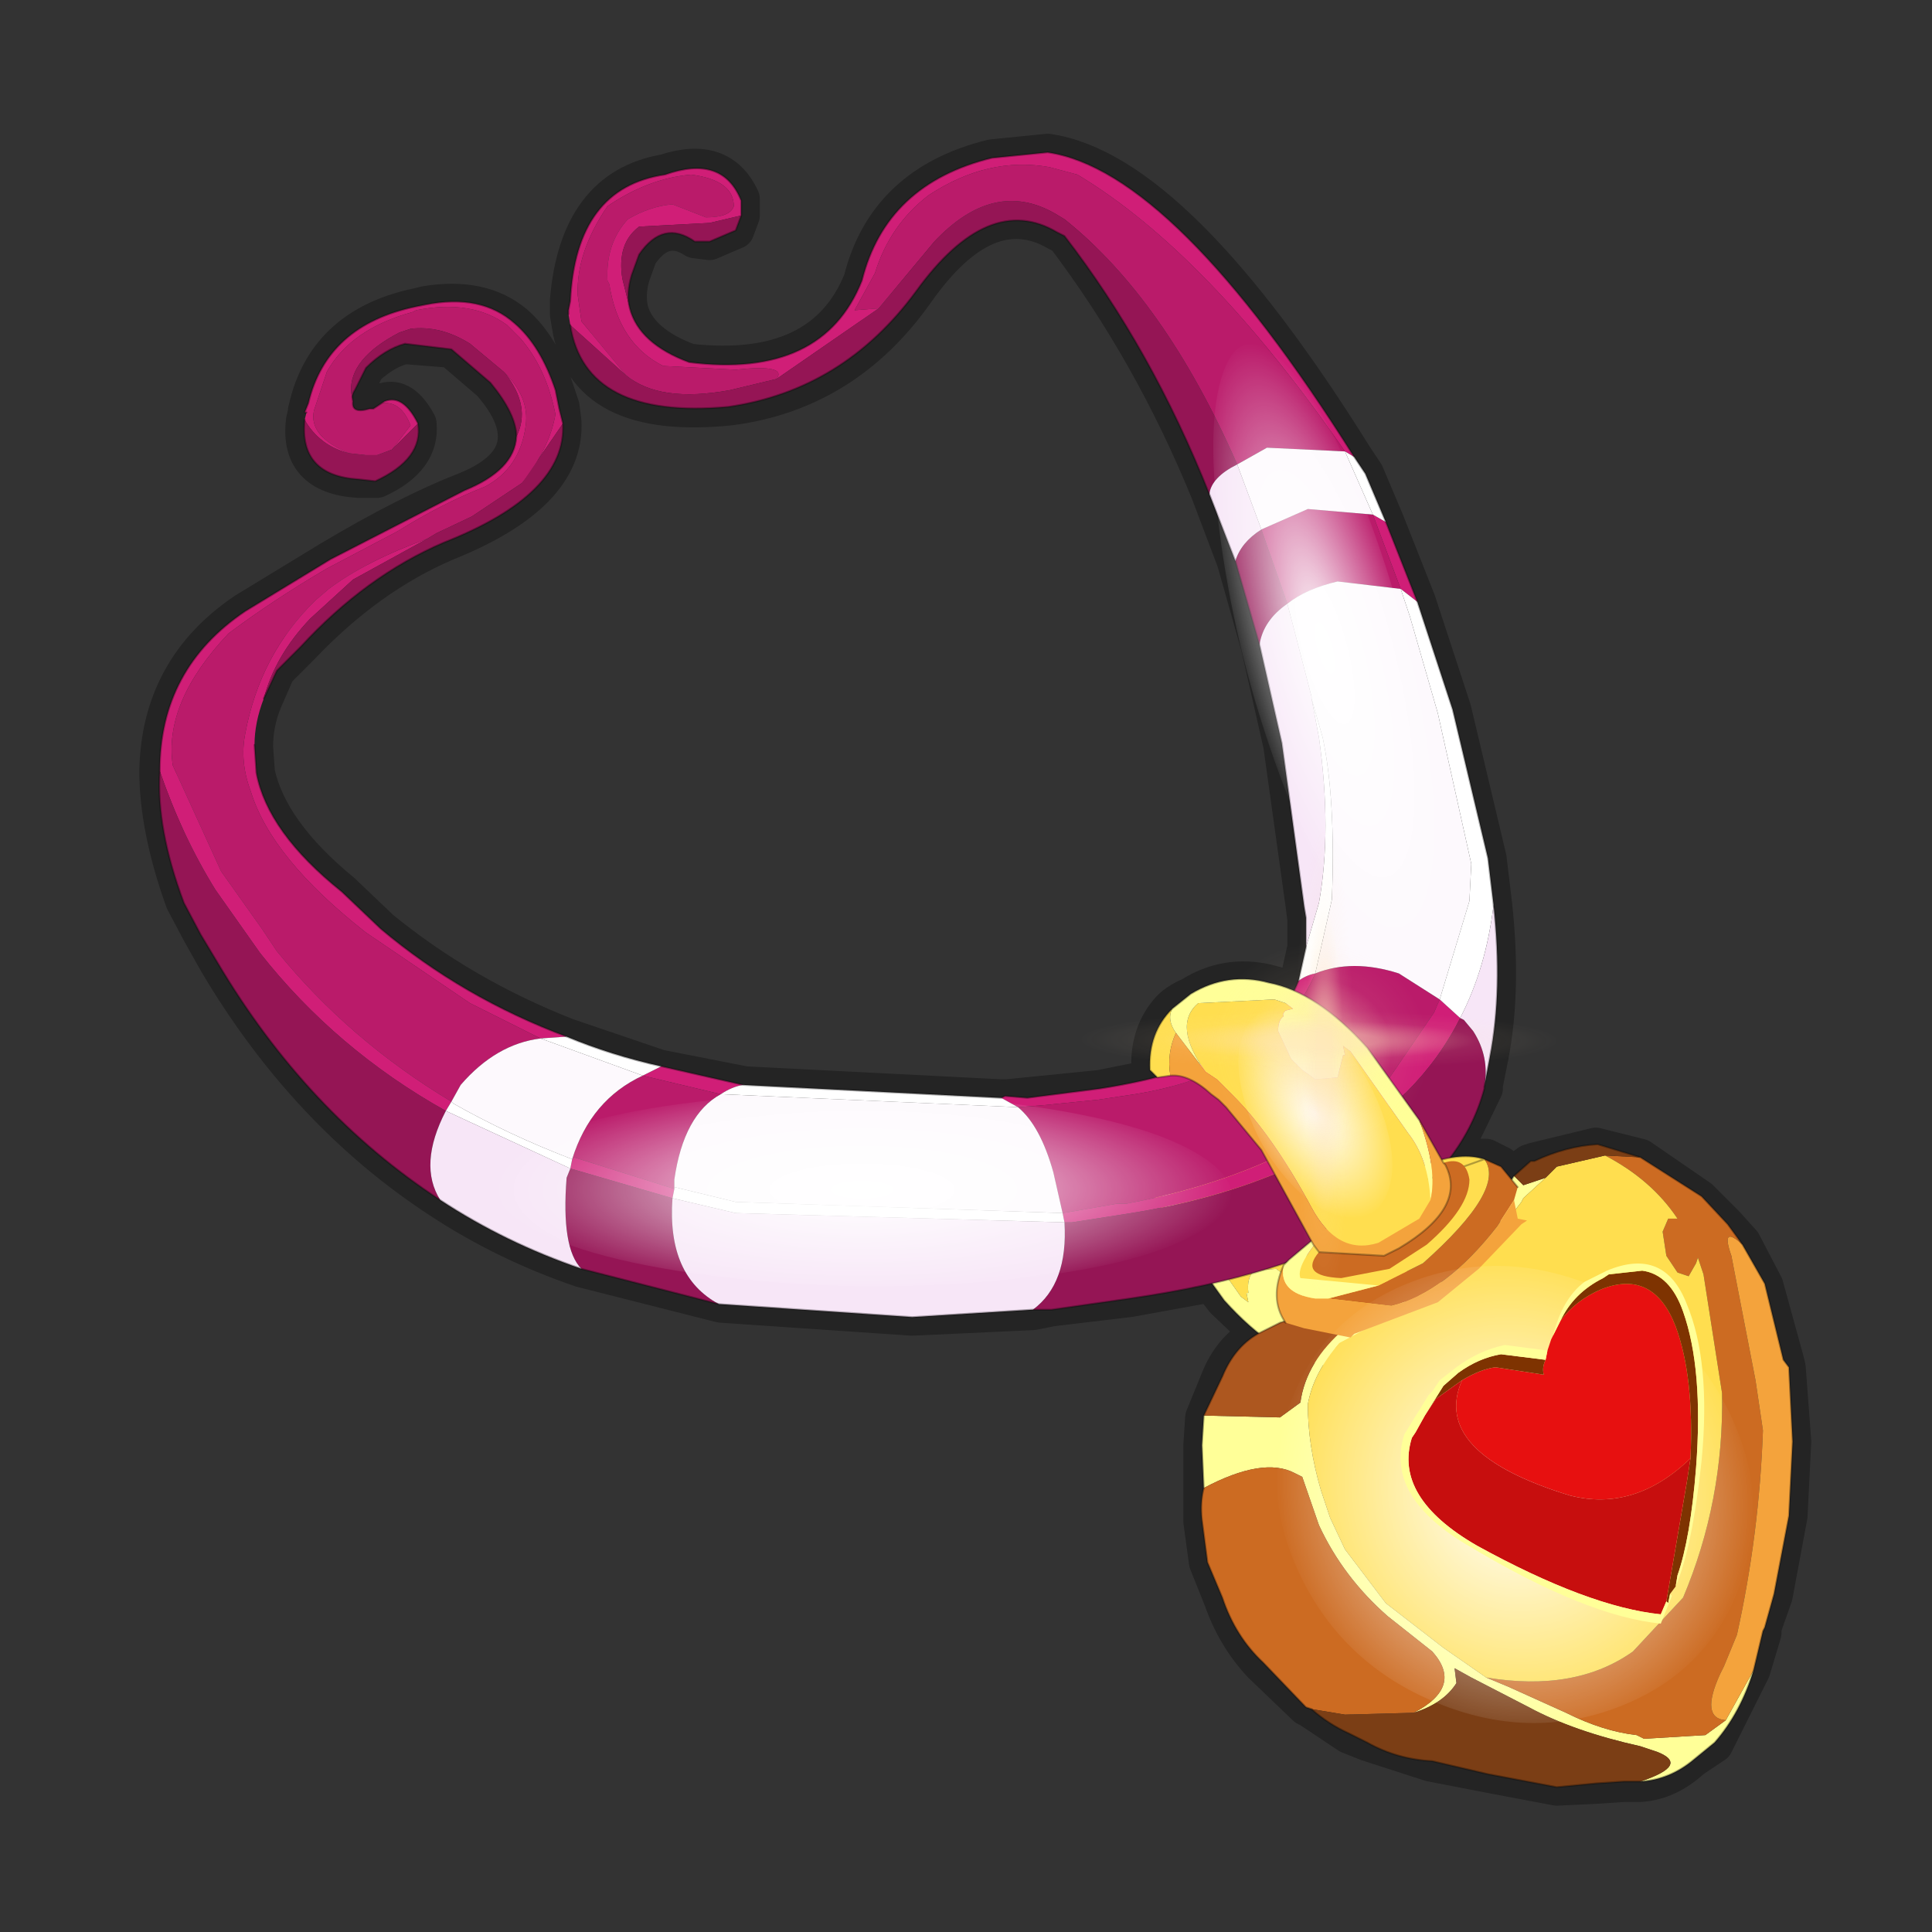 <?xml version="1.0" encoding="UTF-8" standalone="no"?>
<svg xmlns:xlink="http://www.w3.org/1999/xlink" height="520.0px" width="520.0px" xmlns="http://www.w3.org/2000/svg">
  <rect width="100%" height="100%" fill="#333333" stroke="none"/>
  <g transform="matrix(10.0, 0.0, 0.0, 10.0, 0.0, 0.0)">
    <use height="52.0" transform="matrix(1.0, 0.0, 0.0, 1.0, 0.0, 0.0)" width="52.0" xlink:href="#shape0"/>
    <use height="136.85" transform="matrix(0.086, -0.004, 0.008, 0.09, 33.853, 34.363)" width="148.25" xlink:href="#sprite0"/>
    <use height="9.7" transform="matrix(1.0, 0.0, 0.0, 1.0, 37.7, 34.0)" width="8.15" xlink:href="#shape2"/>
    <use height="136.85" transform="matrix(0.134, 0.0, 0.0, 0.038, 13.275, 29.422)" width="148.25" xlink:href="#sprite0"/>
    <use height="136.85" transform="matrix(0.03, 0.11, -0.031, 0.008, 35.556, 8.743)" width="148.25" xlink:href="#sprite0"/>
    <use height="136.85" transform="matrix(0.021, 0.036, -0.021, 0.012, 35.283, 26.478)" width="148.25" xlink:href="#sprite0"/>
    <use height="81.5" transform="matrix(0.162, 0.0, 0.0, 0.162, 28.9, 22.05)" width="81.5" xlink:href="#sprite1"/>
  </g>
  <defs>
    <g id="shape0" transform="matrix(1.0, 0.0, 0.0, 1.0, 0.0, 0.0)">
      <path d="M52.0 0.0 L52.0 52.0 0.0 52.0 0.0 0.0 52.0 0.0" fill="#795fa9" fill-opacity="0.0" fill-rule="evenodd" stroke="none"/>
      <path d="M11.25 8.25 Q8.85 8.75 8.3 10.85 L8.25 11.05 8.25 11.1 8.2 11.3 Q8.0 12.8 9.65 12.9 L10.15 12.9 Q11.35 12.35 11.25 11.4 10.85 10.65 10.35 10.8 L10.1 10.95 10.0 11.0 Q9.45 11.15 9.5 10.8 L9.55 10.55 9.85 9.9 Q10.4 9.4 10.9 9.3 L12.15 9.4 13.2 10.3 Q13.9 11.1 13.9 11.75 13.9 12.65 12.55 13.2 11.0 13.8 8.9 15.05 L6.6 16.45 Q4.3 18.0 4.25 20.75 4.25 22.3 4.95 24.25 L5.4 25.1 5.85 25.9 Q8.25 29.95 11.85 32.3 13.6 33.45 15.65 34.15 L19.4 35.1 24.55 35.45 27.8 35.3 28.3 35.2 30.4 34.95 32.6 34.55 32.95 35.0 33.9 35.9 Q33.2 36.25 32.85 37.05 L32.4 38.15 32.35 38.9 32.35 40.1 32.35 40.95 32.5 42.05 32.9 43.05 Q33.25 44.05 33.95 44.8 L35.15 45.95 35.25 46.0 36.3 46.7 36.8 46.9 38.5 47.45 40.05 47.75 41.9 48.1 42.95 48.05 43.7 48.0 44.15 48.0 Q44.9 47.95 45.55 47.35 L46.15 46.95 47.15 44.95 47.45 43.95 47.45 43.8 47.75 42.95 48.15 40.8 48.25 38.8 48.1 36.8 48.05 36.6 47.5 34.6 46.9 33.45 46.45 32.95 45.75 32.25 44.15 31.15 42.95 30.85 41.3 31.25 41.15 31.3 40.75 31.6 40.75 31.7 40.4 31.35 40.0 31.15 39.05 31.15 39.95 29.3 39.95 29.2 40.1 28.45 Q40.45 26.65 40.2 24.35 L40.05 23.1 39.1 19.1 38.15 16.2 37.3 14.05 36.75 12.75 36.45 12.3 Q31.65 4.6 28.2 4.1 L26.7 4.25 Q23.85 4.95 23.2 7.55 22.15 10.15 18.55 9.75 17.2 9.25 16.95 8.35 16.85 7.9 17.0 7.4 L17.2 6.85 Q17.85 5.9 18.7 6.45 L19.1 6.5 19.8 6.2 19.95 5.8 19.95 5.35 Q19.4 4.15 17.9 4.65 15.55 5.05 15.3 8.1 L15.3 8.35 15.3 8.45 15.35 8.75 Q15.75 11.35 19.65 10.95 22.75 10.55 24.65 7.85 26.55 5.15 28.45 6.25 L28.65 6.35 Q31.0 9.45 32.55 13.25 L33.25 15.1 33.9 17.4 34.5 20.05 35.1 24.35 35.15 24.75 35.15 25.5 34.95 26.4 34.85 26.65 34.1 26.45 Q33.0 26.2 32.05 26.8 31.7 26.95 31.5 27.15 30.9 27.8 30.95 28.8 L31.1 29.0 29.6 29.3 27.6 29.5 27.1 29.55 26.95 29.55 20.05 29.2 17.75 28.75 15.25 27.9 Q12.45 26.8 10.25 25.0 L9.2 24.0 Q7.25 22.4 6.9 20.8 L6.85 20.1 Q6.85 19.45 7.1 18.85 L7.45 18.05 8.1 17.4 Q9.9 15.5 12.0 14.6 15.25 13.3 15.15 11.35 L15.1 10.95 14.95 10.5 Q14.55 9.3 13.85 8.7 12.95 7.95 11.45 8.2 L11.25 8.25 Z" fill="none" stroke="#000000" stroke-linecap="round" stroke-linejoin="round" stroke-opacity="0.302" stroke-width="1.0"/>
      <path d="M37.3 34.35 Q38.2 35.6 37.5 36.2 L35.45 36.3 35.15 36.2 34.95 36.05 35.15 36.0 35.2 35.85 35.35 35.45 35.0 34.7 34.7 34.4 34.55 34.3 34.35 34.15 33.75 34.2 Q33.55 34.4 33.6 34.8 L33.55 34.8 33.6 35.05 33.4 34.9 31.85 32.7 Q31.3 32.0 31.25 30.9 L31.55 30.4 32.65 29.75 Q33.75 29.4 34.45 30.7 35.5 32.65 36.55 33.7 L37.0 34.15 37.3 34.35 M38.2 36.05 Q38.35 35.75 38.1 35.4 L38.25 34.25 38.6 34.2 38.8 34.4 Q38.85 35.4 38.2 36.05" fill="#ffde4f" fill-rule="evenodd" stroke="none"/>
      <path d="M31.25 30.9 Q31.3 32.0 31.85 32.7 L33.4 34.9 33.6 35.05 33.55 34.8 33.6 34.8 Q33.55 34.4 33.75 34.2 L34.35 34.15 34.55 34.3 34.7 34.4 35.0 34.7 35.35 35.45 35.2 35.85 35.15 36.0 34.95 36.05 35.15 36.2 35.45 36.3 37.5 36.2 Q38.2 35.6 37.3 34.35 L38.1 35.4 Q38.35 35.75 38.2 36.05 L37.7 36.45 Q36.7 37.05 35.6 36.75 34.3 36.5 32.95 35.0 L31.55 33.05 Q31.05 31.7 31.25 30.9" fill="#ffff98" fill-rule="evenodd" stroke="none"/>
      <path d="M37.3 34.35 L37.0 34.15 36.55 33.7 Q35.5 32.65 34.45 30.7 33.75 29.4 32.65 29.75 L31.55 30.4 31.25 30.9 Q31.05 31.7 31.55 33.05 L30.9 31.9 30.85 31.85 Q30.25 30.7 32.1 29.6 L32.5 29.4 34.25 29.5 34.4 29.7 35.8 32.25 36.75 33.4 36.95 33.6 37.15 33.75 Q37.75 34.3 38.25 34.25 L38.1 35.4 37.3 34.35" fill="#f4a33c" fill-rule="evenodd" stroke="none"/>
      <path d="M34.25 29.5 L32.5 29.4 32.1 29.6 Q30.25 30.7 30.85 31.85 L30.9 31.9 Q30.3 32.1 30.2 31.45 30.2 30.7 31.35 29.7 31.85 29.25 32.35 29.05 L33.65 28.8 Q34.8 28.85 34.25 29.5" fill="#cc6b22" fill-rule="evenodd" stroke="none"/>
      <path d="M31.55 33.05 L32.95 35.0 Q34.3 36.5 35.6 36.75 36.7 37.05 37.7 36.45 L38.2 36.05 M30.9 31.9 L30.85 31.85 Q30.25 30.7 32.1 29.6 L32.5 29.4 34.25 29.5 M30.9 31.9 L31.55 33.05 M38.25 34.25 Q37.75 34.3 37.15 33.75 L36.95 33.6 36.75 33.4 35.8 32.25 34.4 29.7 34.25 29.5 M38.25 34.25 L38.6 34.2 38.8 34.4 Q38.85 35.4 38.2 36.05" fill="none" stroke="#000000" stroke-linecap="round" stroke-linejoin="round" stroke-opacity="0.302" stroke-width="0.05"/>
      <path d="M16.85 10.1 L15.65 8.65 15.55 7.95 Q15.5 6.8 16.35 5.55 17.45 4.8 18.6 4.7 19.75 4.85 19.75 5.55 19.65 5.85 19.0 5.85 L18.1 5.5 Q17.5 5.55 16.9 5.9 16.3 6.55 16.35 7.55 L16.4 7.65 Q16.65 9.25 17.85 9.85 L19.8 9.95 Q21.2 9.8 20.9 10.2 L19.65 10.5 Q17.75 10.85 16.85 10.1 M23.65 8.3 L23.0 8.35 23.55 7.35 Q23.95 6.05 25.0 5.25 26.6 4.2 28.25 4.5 L29.0 4.7 Q32.5 6.8 36.2 12.15 L34.1 12.05 33.3 12.5 Q31.35 8.05 28.65 5.9 L28.4 5.75 Q26.75 4.8 25.15 6.5 L23.65 8.3 M9.4 12.2 Q8.3 11.75 8.45 11.05 L8.8 10.0 Q9.45 8.85 11.1 8.4 L11.2 8.35 Q12.7 8.05 13.65 8.75 L14.0 9.1 Q14.7 9.9 14.95 11.15 14.8 12.05 14.05 13.0 L12.7 13.9 11.75 14.35 11.5 14.5 Q9.85 15.1 8.85 15.85 L8.5 16.15 Q7.0 17.6 6.6 19.75 6.45 20.5 6.75 21.3 7.3 23.1 9.85 25.1 L12.65 27.0 14.55 27.95 Q13.35 28.1 12.4 29.2 L12.15 29.65 Q9.4 28.0 7.45 25.6 L7.05 25.0 5.95 23.45 4.65 20.6 Q4.4 18.9 6.15 17.05 7.35 16.15 8.8 15.3 L10.7 14.3 Q11.9 13.55 13.05 13.1 14.0 12.6 14.15 11.45 14.25 10.7 13.6 10.05 L13.55 10.0 12.65 9.25 Q11.85 8.75 11.05 8.85 L10.75 8.95 Q9.4 9.65 9.45 10.55 L9.5 10.8 Q9.45 11.15 9.95 11.0 L10.05 11.0 10.3 10.85 Q10.8 10.8 11.05 11.45 L10.55 12.1 10.15 12.25 9.85 12.25 9.4 12.2 M15.4 31.2 Q15.9 29.6 17.3 28.95 L19.4 29.45 Q18.4 30.0 18.15 31.75 L18.15 32.0 15.45 31.15 15.4 31.2 M28.6 32.65 L28.35 31.55 Q28.0 30.3 27.4 29.8 L28.05 29.75 29.55 29.6 30.55 29.45 Q34.25 28.85 35.4 26.2 36.4 25.8 37.65 26.2 L38.75 26.9 38.6 27.25 37.2 29.3 Q34.6 31.6 30.3 32.4 L30.05 32.4 28.9 32.6 28.6 32.65 M18.15 31.95 L18.15 32.0 18.15 31.95 M33.95 14.25 L35.2 13.7 36.95 13.85 37.7 15.85 36.0 15.65 Q35.15 15.85 34.65 16.25 L33.95 14.25" fill="#ba1b6a" fill-rule="evenodd" stroke="none"/>
      <path d="M20.9 10.2 Q21.2 9.8 19.8 9.95 L17.85 9.85 Q16.65 9.25 16.4 7.65 L16.35 7.55 Q16.3 6.55 16.9 5.9 17.5 5.55 18.1 5.5 L19.0 5.85 Q19.65 5.85 19.75 5.55 19.75 4.85 18.6 4.7 17.45 4.8 16.35 5.55 15.5 6.8 15.55 7.95 L15.65 8.65 16.85 10.1 15.35 8.75 15.3 8.45 15.3 8.35 15.35 8.1 Q15.5 5.05 17.9 4.7 19.45 4.15 19.95 5.4 L19.95 5.8 19.1 6.0 17.2 6.1 Q16.6 6.55 16.75 7.5 L16.95 8.3 Q17.2 9.25 18.55 9.75 22.15 10.2 23.2 7.55 23.85 4.95 26.7 4.25 L28.2 4.1 Q31.6 4.6 36.45 12.3 L36.2 12.15 Q32.5 6.8 29.0 4.7 L28.25 4.5 Q26.6 4.2 25.0 5.25 23.95 6.05 23.55 7.35 L23.0 8.35 23.65 8.3 20.9 10.2 M8.25 11.1 L8.2 11.1 8.3 10.85 Q8.8 8.75 11.2 8.25 L11.45 8.2 Q12.95 7.9 13.85 8.7 14.55 9.3 14.95 10.5 L15.05 11.0 15.15 11.4 14.05 13.0 Q14.8 12.05 14.95 11.15 14.7 9.9 14.0 9.1 L13.65 8.75 Q12.7 8.05 11.2 8.35 L11.1 8.4 Q9.45 8.85 8.8 10.0 L8.45 11.05 Q8.3 11.75 9.4 12.2 8.6 12.0 8.2 11.3 L8.25 11.1 M7.1 18.8 Q6.85 19.45 6.85 20.05 L6.9 20.8 Q7.2 22.4 9.2 24.0 L10.25 25.0 Q12.45 26.85 15.25 27.9 L14.55 27.95 12.65 27.0 9.85 25.1 Q7.3 23.1 6.75 21.3 6.45 20.5 6.6 19.75 7.0 17.6 8.5 16.15 L8.85 15.85 Q9.85 15.1 11.5 14.5 L9.5 15.6 8.35 16.65 Q7.4 17.65 7.1 18.8 M17.8 28.7 L20.0 29.2 Q19.7 29.25 19.4 29.45 L17.3 28.95 17.8 28.7 M26.95 29.55 L27.05 29.5 27.65 29.55 29.6 29.3 Q34.1 28.6 34.95 26.4 35.15 26.25 35.4 26.2 34.25 28.85 30.55 29.45 L29.55 29.6 28.05 29.75 27.4 29.8 26.95 29.55 M13.9 11.75 Q14.3 10.95 13.6 10.05 14.25 10.7 14.15 11.45 14.0 12.6 13.05 13.1 11.9 13.55 10.7 14.3 L8.8 15.3 Q7.35 16.15 6.15 17.05 4.4 18.9 4.65 20.6 L5.95 23.45 7.05 25.0 7.45 25.6 Q9.4 28.0 12.15 29.65 L12.0 29.9 Q9.05 28.25 7.0 25.65 L5.8 23.95 Q4.9 22.5 4.3 20.75 4.3 18.0 6.6 16.45 L8.9 15.05 12.5 13.2 Q13.85 12.65 13.9 11.75 M10.55 12.1 L11.05 11.45 Q10.8 10.8 10.3 10.85 L10.05 11.0 10.35 10.8 Q10.85 10.6 11.25 11.4 L10.55 12.1 M15.35 31.45 L15.4 31.2 15.45 31.15 18.15 32.0 18.1 32.25 15.35 31.45 M28.65 32.9 L28.6 32.65 28.9 32.6 30.05 32.4 30.3 32.4 Q34.6 31.6 37.2 29.3 L38.6 27.25 38.75 26.9 39.3 27.4 Q38.75 28.5 37.85 29.4 35.1 31.9 30.45 32.65 L28.85 32.9 28.65 32.9 M36.95 13.85 L37.3 14.05 38.15 16.2 37.7 15.85 36.95 13.85" fill="#d01e77" fill-rule="evenodd" stroke="none"/>
      <path d="M16.85 10.1 Q17.75 10.85 19.65 10.5 L20.9 10.2 23.65 8.3 25.15 6.5 Q26.75 4.8 28.4 5.75 L28.65 5.9 Q31.35 8.05 33.3 12.5 32.6 12.85 32.55 13.3 31.0 9.4 28.65 6.35 L28.45 6.25 Q26.6 5.15 24.65 7.85 22.7 10.5 19.6 10.95 15.75 11.3 15.35 8.75 L16.85 10.1 M16.95 8.3 L16.75 7.5 Q16.6 6.55 17.2 6.1 L19.1 6.0 19.95 5.8 19.8 6.2 19.1 6.5 18.7 6.5 Q17.85 5.9 17.2 6.85 L17.0 7.4 Q16.85 7.9 16.95 8.3 M8.2 11.3 Q8.6 12.0 9.4 12.2 L9.85 12.25 10.15 12.25 10.55 12.1 11.25 11.4 Q11.4 12.35 10.1 12.95 L9.65 12.9 Q8.05 12.8 8.2 11.3 M14.05 13.0 L15.15 11.4 Q15.25 13.3 11.95 14.6 9.85 15.5 8.1 17.4 L7.45 18.05 7.1 18.8 Q7.4 17.65 8.35 16.65 L9.5 15.6 11.5 14.5 11.75 14.35 12.7 13.9 14.05 13.0 M33.9 17.35 L33.25 15.1 Q33.4 14.6 33.95 14.25 L34.65 16.25 Q34.0 16.7 33.9 17.35 M9.5 10.8 L9.45 10.55 Q9.4 9.65 10.75 8.95 L11.05 8.85 Q11.85 8.75 12.65 9.25 L13.55 10.0 13.6 10.05 Q14.3 10.95 13.9 11.75 13.9 11.15 13.2 10.3 L12.15 9.4 10.9 9.25 Q10.35 9.4 9.85 9.9 L9.55 10.5 Q9.45 10.65 9.5 10.8 M4.3 20.75 Q4.9 22.5 5.8 23.95 L7.0 25.65 Q9.05 28.25 12.0 29.9 11.25 31.35 11.85 32.3 8.25 29.95 5.85 25.9 L5.4 25.15 4.95 24.3 Q4.2 22.3 4.3 20.75 M15.35 31.45 L18.1 32.25 Q17.95 34.35 19.35 35.1 L15.65 34.15 Q15.1 33.6 15.25 31.7 L15.35 31.45 M39.3 27.4 L39.4 27.45 39.65 27.75 Q40.1 28.45 39.95 29.25 L39.95 29.3 Q38.75 33.75 30.4 34.95 L28.3 35.25 27.8 35.25 Q28.75 34.55 28.65 32.9 L28.85 32.9 30.45 32.65 Q35.1 31.9 37.85 29.4 38.75 28.5 39.3 27.4" fill="#951555" fill-rule="evenodd" stroke="none"/>
      <path d="M12.15 29.65 L12.4 29.2 Q13.35 28.1 14.55 27.95 L17.3 28.95 Q15.9 29.6 15.4 31.2 13.7 30.55 12.2 29.7 L12.15 29.65 M18.15 32.0 L18.15 31.75 Q18.4 30.0 19.4 29.45 L27.4 29.8 Q28.0 30.3 28.35 31.55 L28.6 32.65 19.8 32.35 18.15 31.95 18.15 32.0 M38.75 26.9 L37.65 26.2 Q36.4 25.8 35.4 26.2 L35.85 24.2 35.85 24.15 Q35.95 21.5 35.6 19.85 L35.3 18.8 35.3 18.75 34.65 16.25 Q35.15 15.85 36.0 15.65 L37.7 15.85 37.95 16.6 38.7 19.2 39.6 23.25 39.55 24.25 38.75 26.9 M33.3 12.5 L34.1 12.05 36.2 12.15 36.95 13.85 35.2 13.7 33.95 14.25 33.3 12.5" fill="#fdf9fd" fill-rule="evenodd" stroke="none"/>
      <path d="M36.2 12.15 L36.45 12.3 36.75 12.75 37.3 14.05 36.95 13.85 36.2 12.15 M15.25 27.9 Q16.45 28.4 17.8 28.7 L17.3 28.95 14.55 27.95 15.25 27.9 M20.0 29.2 L26.95 29.55 27.4 29.8 19.4 29.45 Q19.7 29.25 20.0 29.2 M34.95 26.4 L35.15 25.5 35.5 24.3 Q35.85 22.35 35.5 19.85 L35.3 18.8 35.6 19.85 Q35.95 21.5 35.85 24.15 L35.85 24.2 35.4 26.2 Q35.15 26.25 34.95 26.4 M12.0 29.9 L12.15 29.65 12.2 29.7 Q13.7 30.55 15.4 31.2 L15.35 31.45 12.0 29.9 M18.15 31.95 L19.8 32.35 28.6 32.65 28.65 32.9 19.8 32.65 18.1 32.25 18.15 32.0 18.15 31.95 M37.7 15.85 L38.15 16.2 39.1 19.1 40.05 23.1 40.2 24.35 Q40.0 26.05 39.3 27.4 L38.75 26.9 39.55 24.25 39.6 23.25 38.7 19.2 37.95 16.6 37.7 15.85" fill="#ffffff" fill-rule="evenodd" stroke="none"/>
      <path d="M35.15 25.5 L35.15 24.7 35.1 24.4 34.5 20.0 33.9 17.35 Q34.0 16.7 34.65 16.25 L35.3 18.75 35.3 18.8 35.5 19.85 Q35.85 22.35 35.5 24.3 L35.15 25.5 M33.25 15.1 L32.55 13.3 Q32.6 12.85 33.3 12.5 L33.95 14.25 Q33.4 14.6 33.25 15.1 M11.85 32.3 Q11.25 31.35 12.0 29.9 L15.35 31.45 15.25 31.7 Q15.1 33.6 15.65 34.15 13.6 33.45 11.85 32.3 M18.1 32.25 L19.8 32.65 28.65 32.9 Q28.75 34.55 27.8 35.25 L24.55 35.45 19.35 35.1 Q17.95 34.35 18.1 32.25 M39.3 27.4 Q40.0 26.05 40.2 24.35 40.45 26.65 40.1 28.45 L39.95 29.25 Q40.1 28.45 39.65 27.75 L39.4 27.45 39.3 27.4" fill="#f7e6f7" fill-rule="evenodd" stroke="none"/>
      <path d="M36.45 12.3 Q31.6 4.6 28.2 4.1 L26.7 4.25 Q23.85 4.95 23.2 7.55 22.15 10.2 18.55 9.75 17.2 9.25 16.95 8.3 16.85 7.9 17.0 7.4 L17.2 6.85 Q17.85 5.9 18.7 6.5 L19.1 6.5 19.8 6.2 19.95 5.8 19.95 5.4 Q19.45 4.15 17.9 4.7 15.5 5.05 15.35 8.1 L15.3 8.35 15.3 8.45 M15.15 11.4 L15.05 11.0 14.95 10.5 Q14.55 9.3 13.85 8.7 12.95 7.9 11.45 8.2 L11.2 8.25 Q8.8 8.75 8.3 10.85 L8.2 11.1 8.25 11.1 M15.15 11.4 Q15.25 13.3 11.95 14.6 9.85 15.5 8.1 17.4 L7.45 18.05 7.1 18.8 M6.85 20.05 L6.9 20.8 Q7.2 22.4 9.2 24.0 L10.25 25.0 Q12.45 26.85 15.25 27.9 16.45 28.4 17.8 28.7 L20.0 29.2 26.95 29.55 27.05 29.5 27.65 29.55 29.6 29.3 Q34.1 28.6 34.95 26.4 L35.15 25.5 35.15 24.7 35.1 24.4 34.5 20.0 33.9 17.35 33.25 15.1 32.55 13.3 Q31.0 9.4 28.65 6.35 L28.45 6.25 Q26.6 5.15 24.65 7.85 22.7 10.5 19.6 10.95 15.75 11.3 15.35 8.75 M9.5 10.8 Q9.45 10.65 9.55 10.5 L9.85 9.9 Q10.35 9.4 10.9 9.25 L12.15 9.4 13.2 10.3 Q13.9 11.15 13.9 11.75 13.85 12.65 12.5 13.2 L8.9 15.05 6.6 16.45 Q4.3 18.0 4.3 20.75 4.2 22.3 4.95 24.3 L5.4 25.15 5.85 25.9 Q8.25 29.95 11.85 32.3 13.6 33.45 15.65 34.15 L19.35 35.1 24.55 35.45 27.8 35.25 28.3 35.25 30.4 34.95 Q38.75 33.75 39.95 29.3 L39.95 29.25 40.1 28.45 Q40.45 26.65 40.2 24.35 L40.05 23.1 39.1 19.1 38.15 16.2 37.3 14.05 36.75 12.75 36.45 12.3 M10.05 11.0 L9.95 11.0 Q9.45 11.15 9.5 10.8 M11.25 11.4 Q10.85 10.6 10.35 10.8 L10.05 11.0 M11.25 11.4 Q11.4 12.35 10.1 12.95 L9.65 12.9 Q8.05 12.8 8.2 11.3" fill="none" stroke="#000000" stroke-linecap="round" stroke-linejoin="round" stroke-opacity="0.302" stroke-width="0.05"/>
      <path d="M40.75 31.65 L41.0 31.9 41.6 31.7 41.0 32.25 40.95 32.35 40.6 32.8 40.55 33.0 40.4 32.9 40.25 32.65 40.3 32.35 40.35 32.25 40.75 31.65 M40.0 45.15 L40.6 45.4 42.15 46.1 Q43.15 46.6 44.05 46.7 L44.25 46.8 45.9 46.7 46.45 46.3 47.2 44.95 Q46.85 46.1 46.15 46.9 L45.6 47.35 Q44.95 47.9 44.15 47.95 45.5 47.5 44.6 47.15 L44.15 47.0 Q42.35 46.6 41.15 45.95 L39.6 45.15 39.15 44.9 39.2 45.3 Q38.85 45.85 38.05 46.1 39.4 45.4 38.55 44.45 L37.35 43.5 Q36.15 42.45 35.5 41.05 L35.05 39.75 34.85 39.65 Q34.0 39.2 32.4 40.05 L32.35 38.9 32.4 38.1 34.45 38.15 35.0 37.75 Q35.15 36.65 36.2 35.75 36.7 35.35 36.1 35.2 L36.55 35.2 36.9 35.25 37.65 35.3 36.05 36.15 Q35.35 36.95 35.2 37.8 35.2 38.9 35.55 40.1 L35.8 40.85 36.2 41.7 37.3 43.15 38.85 44.35 40.0 45.15" fill="#ffff98" fill-rule="evenodd" stroke="none"/>
      <path d="M43.2 31.1 L44.15 31.15 45.8 32.2 46.5 32.95 46.9 33.5 Q46.3 32.95 46.6 33.8 L47.25 37.15 47.45 38.5 Q47.35 41.3 46.75 44.0 L46.4 44.85 46.3 45.05 Q45.75 46.25 46.45 46.3 L45.9 46.7 44.25 46.8 44.05 46.7 Q43.15 46.6 42.15 46.1 L40.6 45.4 40.0 45.15 Q42.4 45.55 43.95 44.45 L45.3 43.0 Q46.4 40.4 46.35 37.5 L45.85 34.3 45.7 33.85 45.65 34.0 45.45 34.35 45.15 34.25 44.85 33.8 44.75 33.15 44.9 32.8 45.15 32.8 Q44.45 31.75 43.2 31.1 M32.4 40.05 Q34.0 39.2 34.85 39.65 L35.05 39.75 35.5 41.05 Q36.15 42.45 37.35 43.5 L38.55 44.45 Q39.4 45.4 38.05 46.1 L36.2 46.15 35.3 46.0 35.15 45.95 34.0 44.75 Q33.25 44.05 32.9 43.0 L32.5 42.05 32.35 40.9 Q32.3 40.45 32.4 40.05" fill="#cc6b22" fill-rule="evenodd" stroke="none"/>
      <path d="M41.6 31.7 L41.9 31.4 43.2 31.1 Q44.45 31.75 45.15 32.8 L44.9 32.8 44.75 33.15 44.85 33.8 45.15 34.25 45.45 34.35 45.65 34.0 45.7 33.85 45.85 34.3 46.35 37.5 Q46.4 40.4 45.3 43.0 L43.95 44.45 Q42.4 45.55 40.0 45.15 L38.85 44.35 37.3 43.15 36.2 41.7 35.8 40.85 35.55 40.1 Q35.2 38.9 35.2 37.8 35.35 36.95 36.05 36.15 L37.65 35.3 37.75 35.25 Q38.55 35.0 39.15 34.5 L39.75 33.9 40.45 33.0 40.55 33.0 40.6 32.8 40.95 32.35 41.0 32.25 41.6 31.7" fill="#ffde4f" fill-rule="evenodd" stroke="none"/>
      <path d="M46.45 46.3 Q45.75 46.25 46.3 45.05 L46.4 44.85 46.75 44.0 Q47.35 41.3 47.45 38.5 L47.25 37.15 46.6 33.8 Q46.3 32.95 46.9 33.5 L47.5 34.55 48.0 36.6 48.15 36.8 48.25 38.8 48.15 40.8 47.75 42.9 47.5 43.8 47.45 43.9 47.2 44.95 46.45 46.3" fill="#f4a33c" fill-rule="evenodd" stroke="none"/>
      <path d="M36.1 35.2 Q36.7 35.35 36.2 35.75 35.15 36.65 35.0 37.75 L34.45 38.15 32.4 38.1 32.9 37.05 Q33.25 36.2 33.95 35.85 L34.45 35.6 35.4 35.3 36.1 35.2" fill="#ad571f" fill-rule="evenodd" stroke="none"/>
      <path d="M44.15 31.15 L43.2 31.1 41.9 31.4 41.6 31.7 41.0 31.9 40.75 31.65 41.2 31.25 41.3 31.25 Q42.15 30.85 43.0 30.8 L44.15 31.15 M38.05 46.1 Q38.85 45.85 39.2 45.3 L39.15 44.9 39.6 45.15 41.15 45.95 Q42.35 46.6 44.15 47.0 L44.6 47.15 Q45.5 47.5 44.15 47.95 L43.7 47.95 42.95 48.0 41.9 48.1 40.05 47.75 38.55 47.4 Q37.6 47.35 36.8 46.9 L36.3 46.65 Q35.75 46.4 35.3 46.0 L36.2 46.15 38.05 46.1" fill="#7b3e15" fill-rule="evenodd" stroke="none"/>
      <path d="M44.15 31.15 L43.0 30.8 Q42.15 30.85 41.3 31.25 L41.2 31.25 40.75 31.65 40.35 32.25 40.3 32.35 40.25 32.65 40.05 33.1 M46.9 33.5 L46.5 32.95 45.8 32.2 44.15 31.15 M36.1 35.2 L36.55 35.2 36.9 35.25 M36.1 35.2 L35.4 35.3 34.45 35.6 33.95 35.85 Q33.25 36.2 32.9 37.05 L32.4 38.1 32.35 38.9 32.4 40.05 Q32.3 40.45 32.35 40.9 L32.5 42.05 32.9 43.0 Q33.25 44.05 34.0 44.75 L35.15 45.95 35.3 46.0 Q35.75 46.4 36.3 46.65 L36.8 46.9 Q37.6 47.35 38.55 47.4 L40.05 47.75 41.9 48.1 42.95 48.0 43.7 47.95 44.15 47.95 Q44.95 47.9 45.6 47.35 L46.15 46.9 Q46.85 46.1 47.2 44.95 L47.45 43.9 47.5 43.8 47.75 42.9 48.15 40.8 48.25 38.8 48.15 36.8 48.0 36.6 47.5 34.55 46.9 33.5" fill="none" stroke="#000000" stroke-linecap="round" stroke-linejoin="round" stroke-opacity="0.302" stroke-width="0.05"/>
      <path d="M39.95 31.2 L40.4 31.4 40.85 31.95 40.75 32.3 40.3 33.0 Q38.9 34.8 37.45 35.15 L35.75 34.95 37.1 34.6 38.3 34.0 Q40.55 32.0 39.95 31.2" fill="#cc6b22" fill-rule="evenodd" stroke="none"/>
      <path d="M40.75 32.3 L40.85 32.8 41.1 32.85 40.95 32.95 39.8 34.15 38.7 35.05 36.45 35.9 36.35 36.0 35.1 35.75 34.6 35.6 Q34.15 34.95 34.55 34.05 34.4 34.8 35.4 34.95 L35.75 34.95 37.45 35.15 Q38.9 34.8 40.3 33.0 L40.75 32.3" fill="#f4a33c" fill-rule="evenodd" stroke="none"/>
      <path d="M35.95 32.85 L36.0 32.7 36.15 32.7 36.15 32.6 36.3 32.5 Q38.75 30.8 39.95 31.2 40.55 32.0 38.3 34.0 L37.1 34.6 35.0 34.4 Q34.85 34.0 35.95 32.85" fill="#ffde4f" fill-rule="evenodd" stroke="none"/>
      <path d="M34.55 34.05 L34.7 33.9 35.95 32.85 Q34.85 34.0 35.0 34.4 L37.1 34.6 35.75 34.95 35.4 34.95 Q34.4 34.8 34.55 34.05" fill="#ffff98" fill-rule="evenodd" stroke="none"/>
      <path d="M39.95 31.2 L40.4 31.4 40.85 31.95 M34.6 35.6 Q34.15 34.95 34.55 34.05 L34.7 33.9 35.95 32.85 M36.3 32.5 Q38.75 30.8 39.95 31.2 Z" fill="none" stroke="#000000" stroke-linecap="round" stroke-linejoin="round" stroke-opacity="0.302" stroke-width="0.05"/>
      <path d="M32.45 28.85 Q31.55 27.6 32.25 27.0 L34.3 26.9 34.6 27.0 34.8 27.15 34.6 27.2 Q34.5 27.3 34.55 27.35 34.4 27.45 34.4 27.75 L34.75 28.5 35.05 28.8 35.2 28.9 35.4 29.05 36.0 29.0 36.15 28.4 36.2 28.4 36.15 28.15 36.35 28.3 37.9 30.5 Q38.45 31.2 38.5 32.3 L38.2 32.8 37.1 33.45 Q36.0 33.8 35.3 32.5 34.25 30.55 33.2 29.5 L32.75 29.05 32.45 28.85 M31.55 27.15 Q31.4 27.45 31.65 27.8 31.4 28.35 31.5 28.95 L31.15 29.0 30.95 28.8 Q30.9 27.8 31.55 27.15" fill="#ffde4f" fill-rule="evenodd" stroke="none"/>
      <path d="M38.5 32.3 Q38.45 31.2 37.9 30.5 L36.35 28.3 36.15 28.15 36.2 28.4 36.15 28.4 36.0 29.0 35.4 29.05 35.2 28.9 35.05 28.8 34.75 28.5 34.4 27.75 Q34.4 27.45 34.55 27.35 34.5 27.3 34.6 27.2 L34.8 27.15 34.6 27.0 34.3 26.9 32.25 27.0 Q31.55 27.6 32.45 28.85 L31.65 27.8 Q31.4 27.45 31.55 27.15 L32.05 26.75 Q33.05 26.15 34.15 26.45 35.45 26.7 36.8 28.2 L38.2 30.15 Q38.7 31.5 38.5 32.3" fill="#ffff98" fill-rule="evenodd" stroke="none"/>
      <path d="M32.45 28.85 L32.75 29.05 33.2 29.5 Q34.25 30.55 35.3 32.5 36.0 33.8 37.1 33.45 L38.2 32.8 38.5 32.3 Q38.7 31.5 38.2 30.15 L38.85 31.3 38.9 31.35 Q39.5 32.5 37.65 33.6 L37.25 33.8 35.5 33.7 35.35 33.5 33.95 30.95 33.0 29.8 32.8 29.6 32.6 29.45 Q32.0 28.9 31.5 28.95 31.4 28.35 31.65 27.8 L32.45 28.85" fill="#f4a33c" fill-rule="evenodd" stroke="none"/>
      <path d="M35.5 33.7 L37.25 33.8 37.65 33.6 Q39.5 32.5 38.9 31.35 L38.85 31.3 Q39.45 31.1 39.55 31.75 39.55 32.5 38.4 33.5 L37.4 34.15 36.1 34.4 Q34.95 34.35 35.5 33.7" fill="#cc6b22" fill-rule="evenodd" stroke="none"/>
      <path d="M38.2 30.15 L36.8 28.2 Q35.45 26.7 34.15 26.45 33.05 26.15 32.05 26.75 L31.55 27.15 M38.85 31.3 L38.9 31.35 Q39.5 32.5 37.65 33.6 L37.25 33.8 35.5 33.7 M38.85 31.3 L38.2 30.15 M31.5 28.95 Q32.0 28.9 32.6 29.45 L32.8 29.6 33.0 29.8 33.95 30.95 35.35 33.5 35.5 33.7 M31.5 28.95 L31.15 29.0 30.95 28.8 Q30.9 27.8 31.55 27.15" fill="none" stroke="#000000" stroke-linecap="round" stroke-linejoin="round" stroke-opacity="0.302" stroke-width="0.05"/>
    </g>
    <g id="sprite0" transform="matrix(1.0, 0.0, 0.0, 1.0, 73.5, 65.0)">
      <use height="136.85" transform="matrix(1.0, 0.0, 0.0, 1.0, -73.5, -65.0)" width="148.25" xlink:href="#shape1"/>
    </g>
    <g id="shape1" transform="matrix(1.0, 0.0, 0.0, 1.0, 73.5, 65.0)">
      <path d="M36.65 -54.65 Q60.05 -42.0 69.75 -17.95 80.55 8.9 68.0 34.1 55.45 59.35 26.8 68.2 -1.8 77.05 -29.7 64.3 -57.6 51.6 -68.45 24.75 -79.3 -2.05 -66.75 -27.25 L-66.7 -27.3 Q-54.1 -52.5 -25.5 -61.4 3.1 -70.2 31.0 -57.5 L36.65 -54.65" fill="url(#gradient0)" fill-rule="evenodd" stroke="none"/>
    </g>
    <radialGradient cx="0" cy="0" gradientTransform="matrix(0.091, 0.0, 0.0, 0.091, 0.6, 3.4)" gradientUnits="userSpaceOnUse" id="gradient0" r="819.2" spreadMethod="pad">
      <stop offset="0.0" stop-color="#ffffff"/>
      <stop offset="1.0" stop-color="#ffffff" stop-opacity="0.0"/>
    </radialGradient>
    <g id="shape2" transform="matrix(1.0, 0.0, 0.0, 1.0, -37.7, -34.0)">
      <path d="M41.6 36.6 L41.65 36.35 41.75 36.05 41.8 35.95 42.0 35.55 Q42.4 35.0 43.1 34.7 44.5 34.15 45.1 35.7 45.6 37.05 45.5 39.25 44.0 40.7 42.25 40.25 38.5 39.1 39.35 37.15 39.85 36.85 40.25 36.8 L41.55 37.0 Q41.5 36.8 41.6 36.6" fill="#e71010" fill-rule="evenodd" stroke="none"/>
      <path d="M44.95 42.9 L44.9 43.15 44.85 43.1 45.4 39.9 45.5 39.25 Q45.6 37.05 45.1 35.7 44.5 34.15 43.1 34.7 42.4 35.0 42.0 35.55 42.35 34.8 43.15 34.4 L43.3 34.3 44.2 34.2 Q44.95 34.3 45.3 35.3 45.85 36.85 45.65 39.5 45.5 41.4 45.15 42.4 L45.1 42.7 44.95 42.9 M38.35 38.1 L38.85 37.3 39.25 36.95 Q39.8 36.55 40.4 36.45 L41.6 36.6 Q41.5 36.8 41.55 37.0 L40.25 36.8 Q39.85 36.85 39.35 37.15 L38.65 37.65 38.35 38.1" fill="#7e3301" fill-rule="evenodd" stroke="none"/>
      <path d="M44.85 43.1 L44.7 43.45 Q42.75 43.25 39.75 41.6 37.5 40.3 38.0 38.7 L38.1 38.55 38.35 38.1 38.65 37.65 39.35 37.15 Q38.5 39.1 42.25 40.25 44.0 40.7 45.5 39.25 L45.4 39.9 44.85 43.1" fill="#c70e0e" fill-rule="evenodd" stroke="none"/>
      <path d="M41.65 36.35 L41.6 36.6 40.4 36.45 Q39.8 36.55 39.25 36.95 L38.85 37.3 38.35 38.1 38.1 38.55 38.0 38.7 Q37.5 40.3 39.75 41.6 42.75 43.25 44.7 43.45 L44.85 43.1 44.9 43.15 44.95 42.9 45.0 42.95 44.7 43.7 Q42.7 43.5 39.6 41.65 37.25 40.3 37.8 38.6 L38.45 37.55 38.55 37.45 38.75 37.15 39.2 36.8 Q39.8 36.35 40.5 36.2 L41.65 36.35 M42.0 35.55 L41.8 35.95 Q42.05 34.95 42.65 34.5 L43.25 34.2 Q44.8 33.55 45.4 35.1 46.05 36.65 45.8 39.3 45.55 41.65 45.1 42.7 L45.15 42.4 Q45.5 41.4 45.65 39.5 45.85 36.85 45.3 35.3 44.95 34.3 44.2 34.2 L43.3 34.3 43.15 34.4 Q42.35 34.8 42.0 35.55" fill="#ffff98" fill-rule="evenodd" stroke="none"/>
    </g>
    <g id="sprite1" transform="matrix(1.0, 0.0, 0.0, 1.0, 0.0, 0.0)">
      <use height="26.7" transform="matrix(0.004, -1.351, 1.393, 0.02, 22.09, 56.026)" width="26.7" xlink:href="#sprite2"/>
      <use height="26.7" transform="matrix(0.009, -3.049, 0.372, 0.005, 36.507, 81.377)" width="26.7" xlink:href="#sprite2"/>
      <use height="26.7" transform="matrix(3.049, 0.009, -0.005, 0.372, 0.122, 31.607)" width="26.7" xlink:href="#sprite2"/>
    </g>
    <g id="sprite2" transform="matrix(1.0, 0.0, 0.0, 1.0, 13.35, 13.35)">
      <use height="26.7" transform="matrix(1.0, 0.0, 0.0, 1.0, -13.35, -13.35)" width="26.7" xlink:href="#shape3"/>
    </g>
    <g id="shape3" transform="matrix(1.0, 0.0, 0.0, 1.0, 13.35, 13.35)">
      <path d="M9.3 -9.85 Q13.35 -5.8 13.35 0.0 13.35 5.8 9.3 9.3 5.8 13.35 0.0 13.35 -5.8 13.35 -9.85 9.3 -13.35 5.8 -13.35 0.0 -13.35 -5.8 -9.85 -9.85 -5.8 -13.35 0.0 -13.35 5.8 -13.35 9.3 -9.85" fill="url(#gradient1)" fill-rule="evenodd" stroke="none"/>
    </g>
    <radialGradient cx="0" cy="0" gradientTransform="matrix(0.021, 0.0, 0.0, 0.021, 0.0, 0.0)" gradientUnits="userSpaceOnUse" id="gradient1" r="819.2" spreadMethod="pad">
      <stop offset="0.196" stop-color="#fee3bc" stop-opacity="0.408"/>
      <stop offset="0.502" stop-color="#fee3bc" stop-opacity="0.063"/>
      <stop offset="0.761" stop-color="#ffe3bd" stop-opacity="0.0"/>
    </radialGradient>
  </defs>
</svg>
